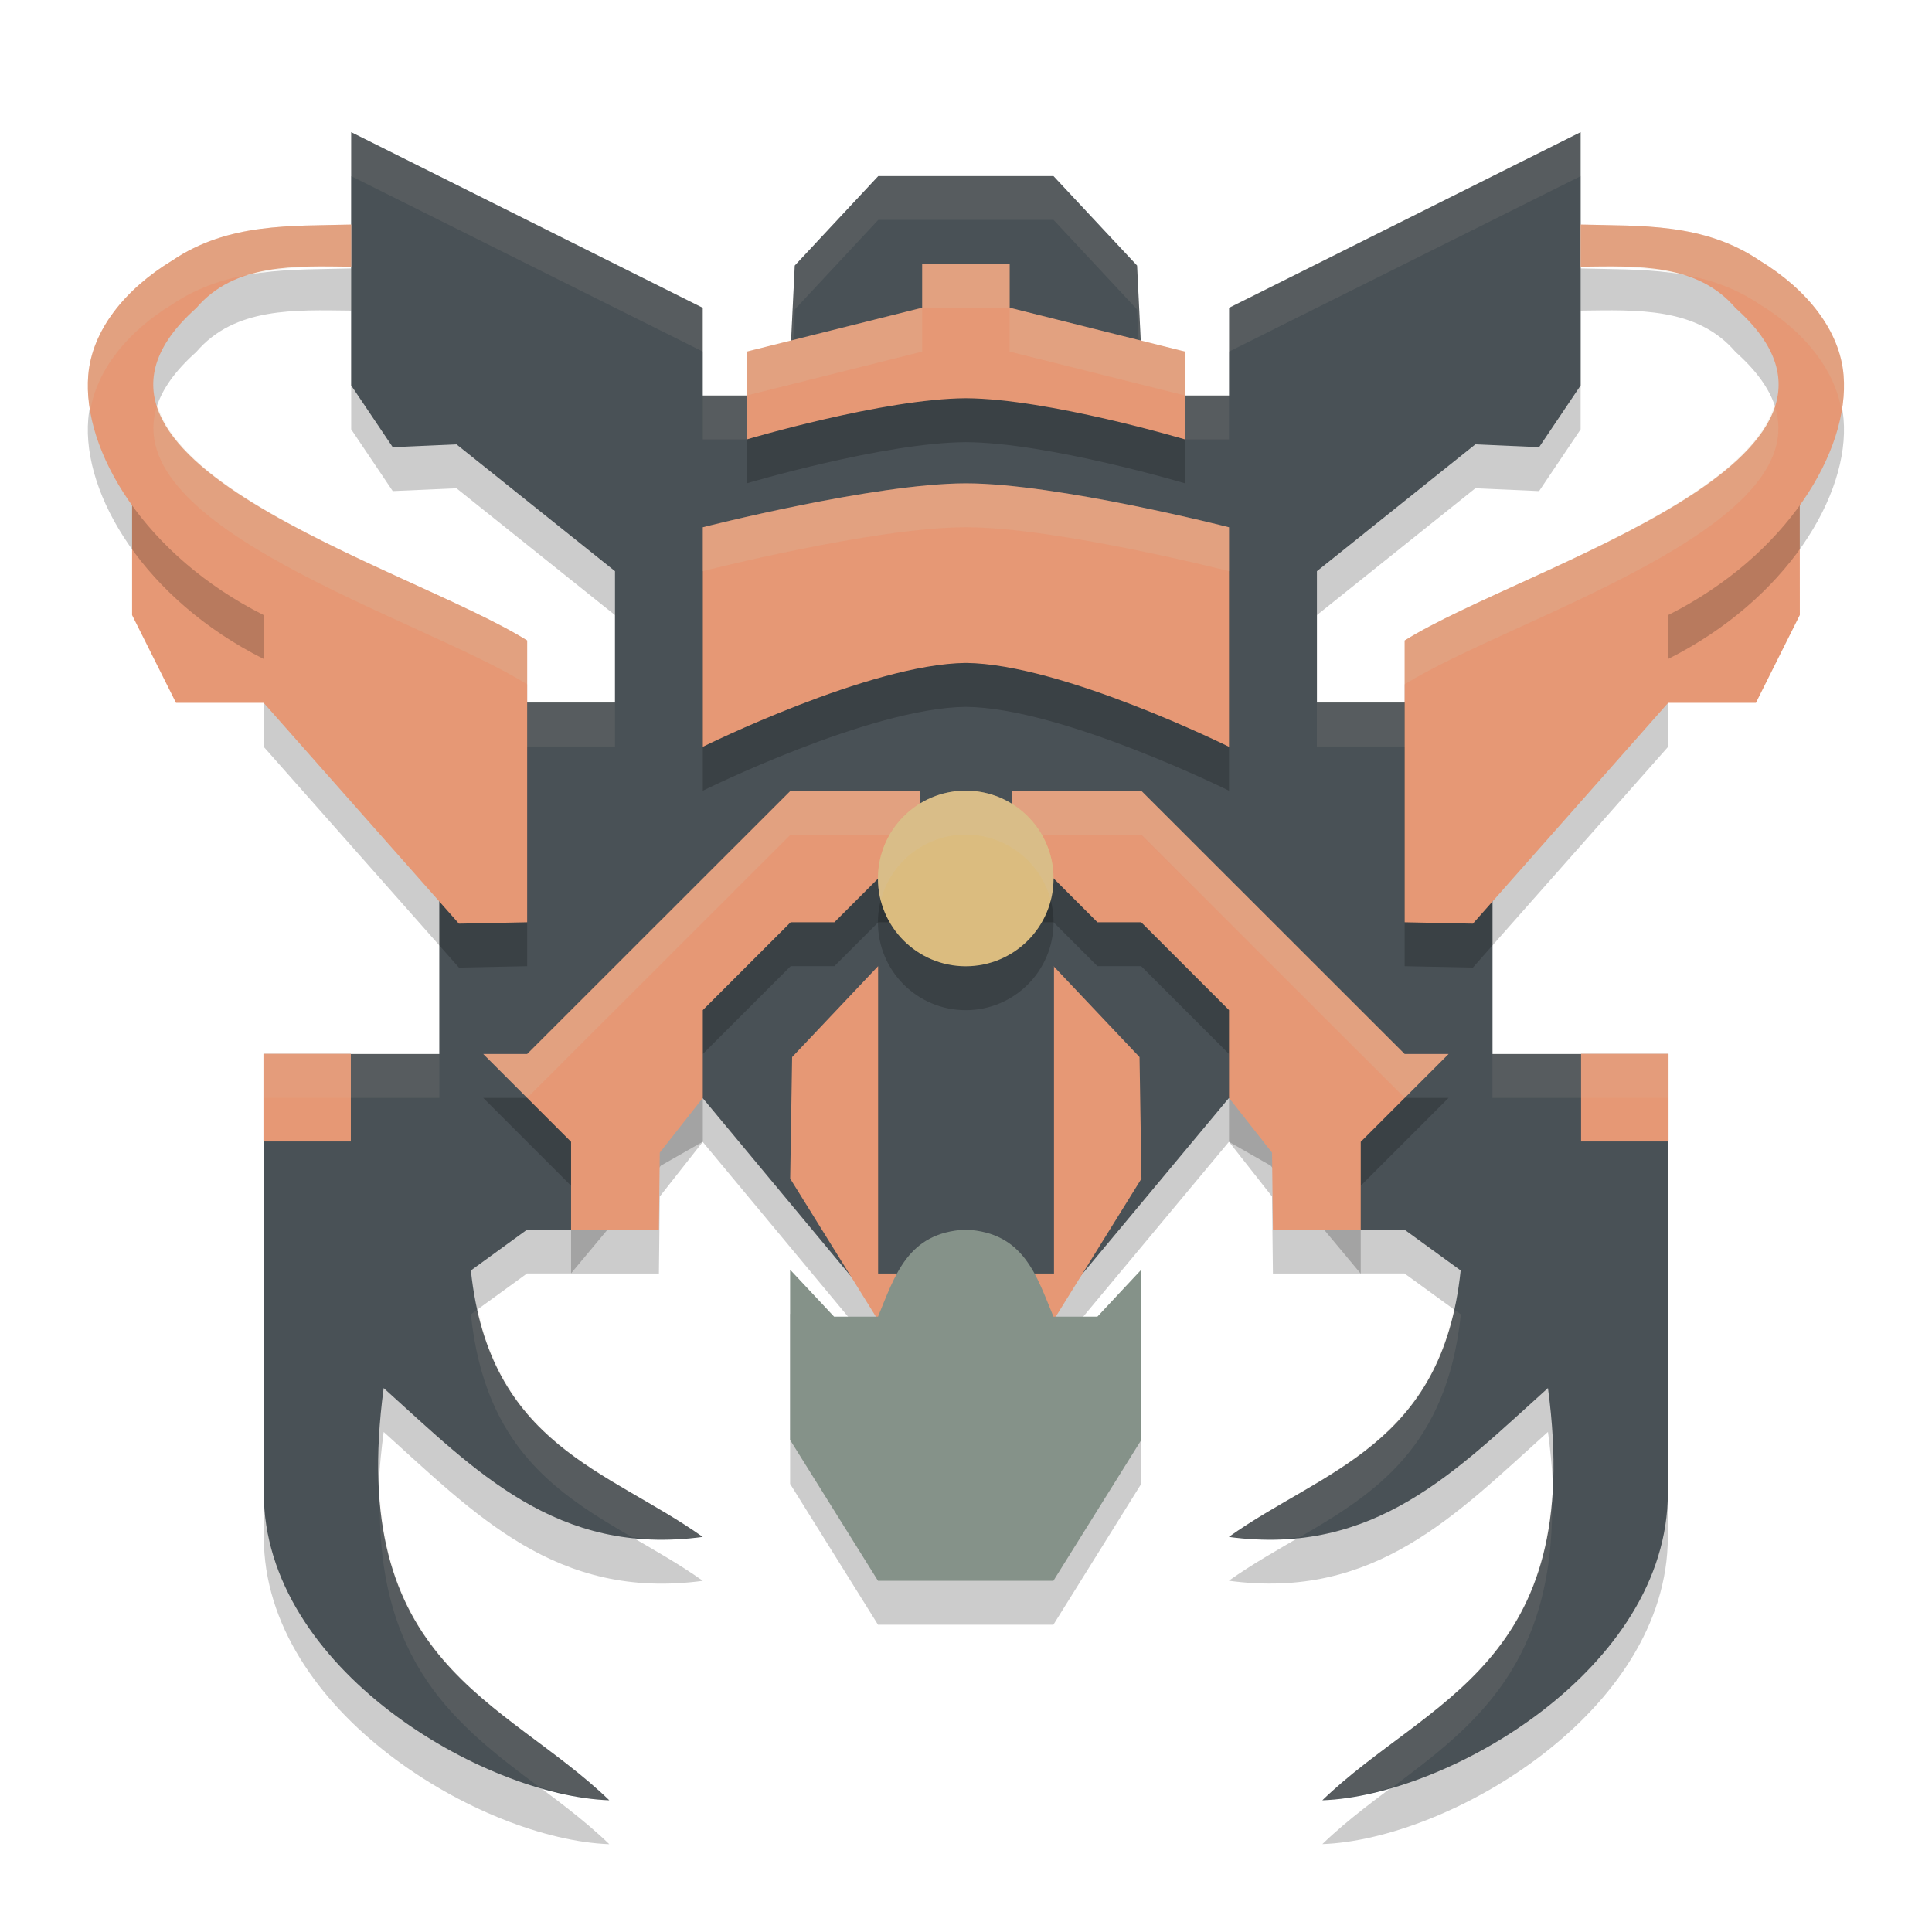 <svg xmlns="http://www.w3.org/2000/svg" width="22" height="22" version="1">
 <path style="opacity:0.2" d="M 3.999,2.005 V 4.889 L 4.472,5.592 5.198,5.56 7.003,7.004 v 1.496 H 5.003 v 4.002 H 3.004 V 17.501 c 0,1.999 2.499,3.449 3.934,3.499 -1.2,-1.159 -2.991,-1.544 -2.569,-4.694 1.044,0.939 1.969,1.919 3.634,1.695 C 6.924,17.235 5.572,16.964 5.362,14.966 l 0.64,-0.465 h 0.5 l 1.024,-1.228 0.475,-0.271 2.494,2.999 h 1 l 2.499,-2.999 0.475,0.271 1.024,1.228 h 0.5 l 0.64,0.465 c -0.21,1.997 -1.561,2.268 -2.64,3.034 1.664,0.224 2.59,-0.756 3.634,-1.695 0.422,3.15 -1.368,3.535 -2.569,4.694 1.434,-0.05 3.934,-1.5 3.934,-3.499 V 12.502 H 16.995 V 8.5 h -1.999 v -1.496 l 1.804,-1.444 0.726,0.032 0.473,-0.703 V 2.005 L 13.996,4.004 V 5.004 H 13.496 L 12.996,4.504 12.948,3.524 11.996,2.505 h -0.995 -0.005 -0.995 L 9.05,3.524 9.002,4.504 8.502,5.004 H 8.002 V 4.004 Z"/>
 <path style="fill:#e69875" d="M 1.504,5.504 3.004,6.504 3.504,8.003 H 2.004 L 1.504,7.004 Z"/>
 <path style="opacity:0.2" d="m 10.994,14.502 c -0.66,0.033 -0.801,0.521 -0.996,0.991 H 9.498 L 8.997,14.958 v 1.939 l 1.001,1.604 h 0.996 0.005 0.996 L 12.996,16.896 v -1.939 l -0.5,0.535 h -0.5 c -0.195,-0.469 -0.336,-0.958 -0.996,-0.991 -0.002,-8.8e-5 -0.003,8.5e-5 -0.005,0 z"/>
 <path style="fill:#495156" d="M 3.999,1.505 V 4.389 L 4.472,5.092 5.198,5.06 7.003,6.504 V 8 H 5.003 v 4.002 H 3.004 v 4.999 c 0,1.999 2.499,3.449 3.934,3.499 C 5.737,19.341 3.947,18.956 4.369,15.806 5.412,16.745 6.338,17.725 8.002,17.501 6.924,16.735 5.572,16.464 5.362,14.467 l 0.64,-0.465 h 0.5 l 1.024,-1.228 0.475,-0.271 2.494,2.999 h 1 l 2.499,-2.999 0.475,0.271 1.024,1.228 h 0.5 l 0.64,0.465 c -0.21,1.997 -1.561,2.268 -2.64,3.034 1.664,0.224 2.59,-0.756 3.634,-1.695 0.422,3.15 -1.368,3.535 -2.569,4.694 1.434,-0.05 3.934,-1.5 3.934,-3.499 V 12.002 H 16.995 V 8 H 14.996 V 6.504 l 1.804,-1.444 0.726,0.032 0.473,-0.703 V 1.505 L 13.996,3.505 V 4.504 H 13.496 L 12.996,4.004 12.948,3.024 11.996,2.005 h -0.995 -0.005 -0.995 L 9.05,3.024 9.002,4.004 8.502,4.504 H 8.002 V 3.505 Z"/>
 <rect style="fill:#e69875" width=".995" height=".998" x="3" y="12"/>
 <rect style="fill:#e69875" width=".996" height=".998" x="-19" y="12" transform="scale(-1,1)"/>
 <path style="fill:#e69875" d="M 20.494,5.504 18.995,6.504 18.495,8.003 h 1.5 l 0.5,-1 z"/>
 <path style="opacity:0.2" d="M 3.999,3.057 C 3.317,3.076 2.603,3.033 1.96,3.467 1.42,3.796 1.048,4.262 1.005,4.772 0.932,5.636 1.654,6.827 3.003,7.504 v 1 L 5.226,11.018 6.003,11.002 V 7.793 C 4.637,6.94 0.298,5.732 2.235,4.008 2.674,3.494 3.363,3.53 3.999,3.537 Z m 14,0 v 0.48 c 0.636,-0.007 1.325,-0.043 1.764,0.471 1.938,1.724 -2.402,2.933 -3.768,3.785 V 11.002 l 0.777,0.016 2.223,-2.514 v -1 C 20.344,6.827 21.066,5.636 20.993,4.772 20.95,4.262 20.578,3.796 20.038,3.467 19.395,3.033 18.681,3.076 17.999,3.057 Z m -7.498,0.447 v 0.5 l -1.998,0.5 v 1 c 0,0 1.56,-0.464 2.494,-0.469 0.002,6e-6 0.002,-8.4e-6 0.004,0 0.934,0.005 2.494,0.469 2.494,0.469 v -1 l -1.998,-0.5 v -0.5 h -0.496 -0.004 z m 0.496,2.5 c -1.036,2.84e-4 -2.994,0.5 -2.994,0.5 V 9.004 c 0,0 1.904,-0.944 2.994,-0.955 0.002,1.15e-5 0.002,-1.55e-5 0.004,0 1.09,0.011 2.994,0.955 2.994,0.955 V 6.504 c 0,0 -1.958,-0.5 -2.994,-0.5 -0.002,-4e-7 -0.002,-1.4e-6 -0.004,0 z M 9.003,9.504 6.003,12.502 h -0.5 l 1,1 v 1 h 1 L 7.513,13.625 8.003,13.002 v -1 l 1,-1 h 0.498 l 0.5,-0.5 h 0.5 l -0.029,-0.998 z m 2.523,0 -0.029,0.998 h 0.5 l 0.5,0.5 h 0.498 l 1,1 v 1 l 0.49,0.623 0.01,0.877 h 1 v -1 l 1,-1 h -0.5 l -3,-2.998 z"/>
 <path style="opacity:0.1;fill:#d3c6aa" d="m 3.999,1.506 v 0.5 l 4.004,1.998 v -0.5 z m 14,0 -4.004,1.998 v 0.5 l 4.004,-1.998 z m -7.998,0.5 -0.951,1.018 -0.047,0.98 -0.5,0.5 h -0.5 v 0.5 h 0.5 l 0.5,-0.5 0.047,-0.98 0.951,-1.02 h 0.996 0.004 0.996 l 0.951,1.02 0.047,0.98 0.5,0.5 h 0.5 v -0.5 h -0.5 l -0.5,-0.5 -0.047,-0.98 -0.951,-1.018 H 11.001 10.997 Z M 5.003,8 v 0.5 h 2 V 8 Z m 9.992,0 v 0.5 h 2 V 8 Z M 3.003,12.002 v 0.5 h 2 v -0.5 z m 13.992,0 v 0.5 h 2 v -0.5 z M 5.446,14.906 5.362,14.967 c 0.159,1.517 0.977,2.039 1.834,2.537 0.251,0.028 0.514,0.035 0.807,-0.004 -0.991,-0.704 -2.201,-1.005 -2.557,-2.594 z m 11.105,0 c -0.355,1.588 -1.566,1.89 -2.557,2.594 0.292,0.039 0.555,0.032 0.807,0.004 0.857,-0.499 1.675,-1.02 1.834,-2.537 z M 4.327,17.012 c -0.052,1.925 0.871,2.634 1.811,3.336 C 6.422,20.431 6.696,20.492 6.937,20.5 5.913,19.511 4.47,19.072 4.327,17.012 Z m 13.344,0 c -0.143,2.06 -1.585,2.499 -2.609,3.488 0.241,-0.008 0.515,-0.069 0.799,-0.152 0.939,-0.702 1.862,-1.411 1.811,-3.336 z"/>
 <path style="fill:#e69875" d="M 3.999,2.557 C 3.317,2.576 2.603,2.533 1.96,2.967 1.42,3.296 1.048,3.762 1.005,4.271 0.932,5.136 1.654,6.327 3.003,7.004 v 1 l 2.223,2.514 0.777,-0.016 V 7.293 C 4.637,6.44 0.298,5.232 2.235,3.508 2.674,2.994 3.363,3.03 3.999,3.037 Z m 14,0 v 0.48 c 0.636,-0.007 1.325,-0.043 1.764,0.471 1.938,1.724 -2.402,2.933 -3.768,3.785 v 3.209 l 0.777,0.016 2.223,-2.514 v -1 C 20.344,6.327 21.066,5.136 20.993,4.271 20.95,3.762 20.578,3.296 20.038,2.967 19.395,2.533 18.681,2.576 17.999,2.557 Z m -7.498,0.447 v 0.5 l -1.998,0.5 v 1 c 0,0 1.56,-0.464 2.494,-0.469 0.002,6e-6 0.002,-8.4e-6 0.004,0 0.934,0.005 2.494,0.469 2.494,0.469 v -1 l -1.998,-0.5 v -0.5 h -0.496 -0.004 z m 0.496,2.5 c -1.036,2.84e-4 -2.994,0.5 -2.994,0.5 v 2.5 c 0,0 1.904,-0.944 2.994,-0.955 0.002,1.15e-5 0.002,-1.55e-5 0.004,0 1.09,0.011 2.994,0.955 2.994,0.955 v -2.5 c 0,0 -1.958,-0.5 -2.994,-0.5 -0.002,-4e-7 -0.002,-1.4e-6 -0.004,0 z M 9.003,9.004 6.003,12.002 h -0.5 l 1,1 v 1 h 1 L 7.513,13.125 8.003,12.502 v -1 l 1,-1 h 0.498 l 0.5,-0.5 h 0.5 l -0.029,-0.998 z m 2.523,0 -0.029,0.998 h 0.5 l 0.5,0.5 h 0.498 l 1,1 v 1 l 0.49,0.623 0.01,0.877 h 1 v -1 l 1,-1 h -0.5 l -3,-2.998 z"/>
 <path style="opacity:0.2;fill:#d3c6aa" d="M 3.999,2.557 C 3.317,2.576 2.603,2.533 1.96,2.967 1.42,3.296 1.048,3.762 1.005,4.271 0.994,4.399 1.005,4.535 1.028,4.674 1.108,4.203 1.455,3.775 1.96,3.467 2.274,3.255 2.605,3.159 2.941,3.111 3.276,3.032 3.643,3.033 3.999,3.037 Z m 14,0 v 0.48 c 0.356,-0.004 0.723,-0.005 1.059,0.074 0.336,0.047 0.666,0.143 0.98,0.355 0.505,0.308 0.852,0.736 0.932,1.207 0.023,-0.139 0.034,-0.275 0.023,-0.402 C 20.95,3.762 20.578,3.296 20.038,2.967 19.395,2.533 18.681,2.576 17.999,2.557 Z m -7.498,0.447 v 0.5 h 0.496 0.004 0.496 v -0.5 h -0.496 -0.004 z m 0.996,0.5 v 0.5 l 1.998,0.5 v -0.5 z m -0.996,0 -1.998,0.5 v 0.5 l 1.998,-0.5 z M 1.792,4.613 C 1.31,6.02 4.803,7.044 6.003,7.793 v -0.5 C 4.95,6.636 2.142,5.766 1.792,4.613 Z m 18.414,0 c -0.35,1.153 -3.158,2.023 -4.211,2.68 v 0.5 C 17.195,7.044 20.688,6.02 20.206,4.613 Z m -9.209,0.891 c -1.036,2.84e-4 -2.994,0.5 -2.994,0.5 v 0.5 c 1e-7,0 1.958,-0.5 2.994,-0.5 0.002,-1.4e-6 0.002,-4e-7 0.004,0 1.036,2.84e-4 2.994,0.5 2.994,0.5 v -0.5 c 0,0 -1.958,-0.5 -2.994,-0.5 -0.002,-4e-7 -0.002,-1.4e-6 -0.004,0 z M 9.003,9.004 6.003,12.002 h -0.5 l 0.5,0.5 3,-2.998 h 1.469 l 0.014,0.498 h 0.016 l -0.029,-0.998 z m 2.523,0 -0.029,0.998 h 0.016 l 0.014,-0.498 h 1.469 l 3,2.998 0.5,-0.5 h -0.5 l -3,-2.998 z"/>
 <path style="fill:#e69875" d="m 9.998,11.003 -0.978,1.034 -0.022,1.384 1.282,2.065 0.715,0.016 h 0.006 l 0.715,-0.016 1.282,-2.065 -0.022,-1.384 -0.978,-1.034 h 0.004 v 3.499 H 9.999 v -3.499 z"/>
 <path style="fill:#859289" d="m 10.994,14.002 c -0.66,0.033 -0.801,0.521 -0.996,0.991 H 9.498 L 8.997,14.458 v 1.939 l 1.001,1.604 h 0.996 0.005 0.996 l 1.001,-1.604 v -1.939 l -0.5,0.535 h -0.5 c -0.195,-0.469 -0.336,-0.958 -0.996,-0.991 -0.002,-8.9e-5 -0.003,8.5e-5 -0.005,0 z"/>
 <circle style="opacity:0.2" cx="10.997" cy="10.503" r="1"/>
 <circle style="fill:#dbbc7f" cx="10.997" cy="10.003" r="1"/>
 <path style="opacity:0.2;fill:#d3c6aa" d="m 10.997,9.004 a 1,1 0 0 0 -1,1 1,1 0 0 0 0.032,0.252 1,1 0 0 1 0.968,-0.752 1,1 0 0 1 0.968,0.748 1,1 0 0 0 0.032,-0.248 1,1 0 0 0 -1,-1 z"/>
</svg>
